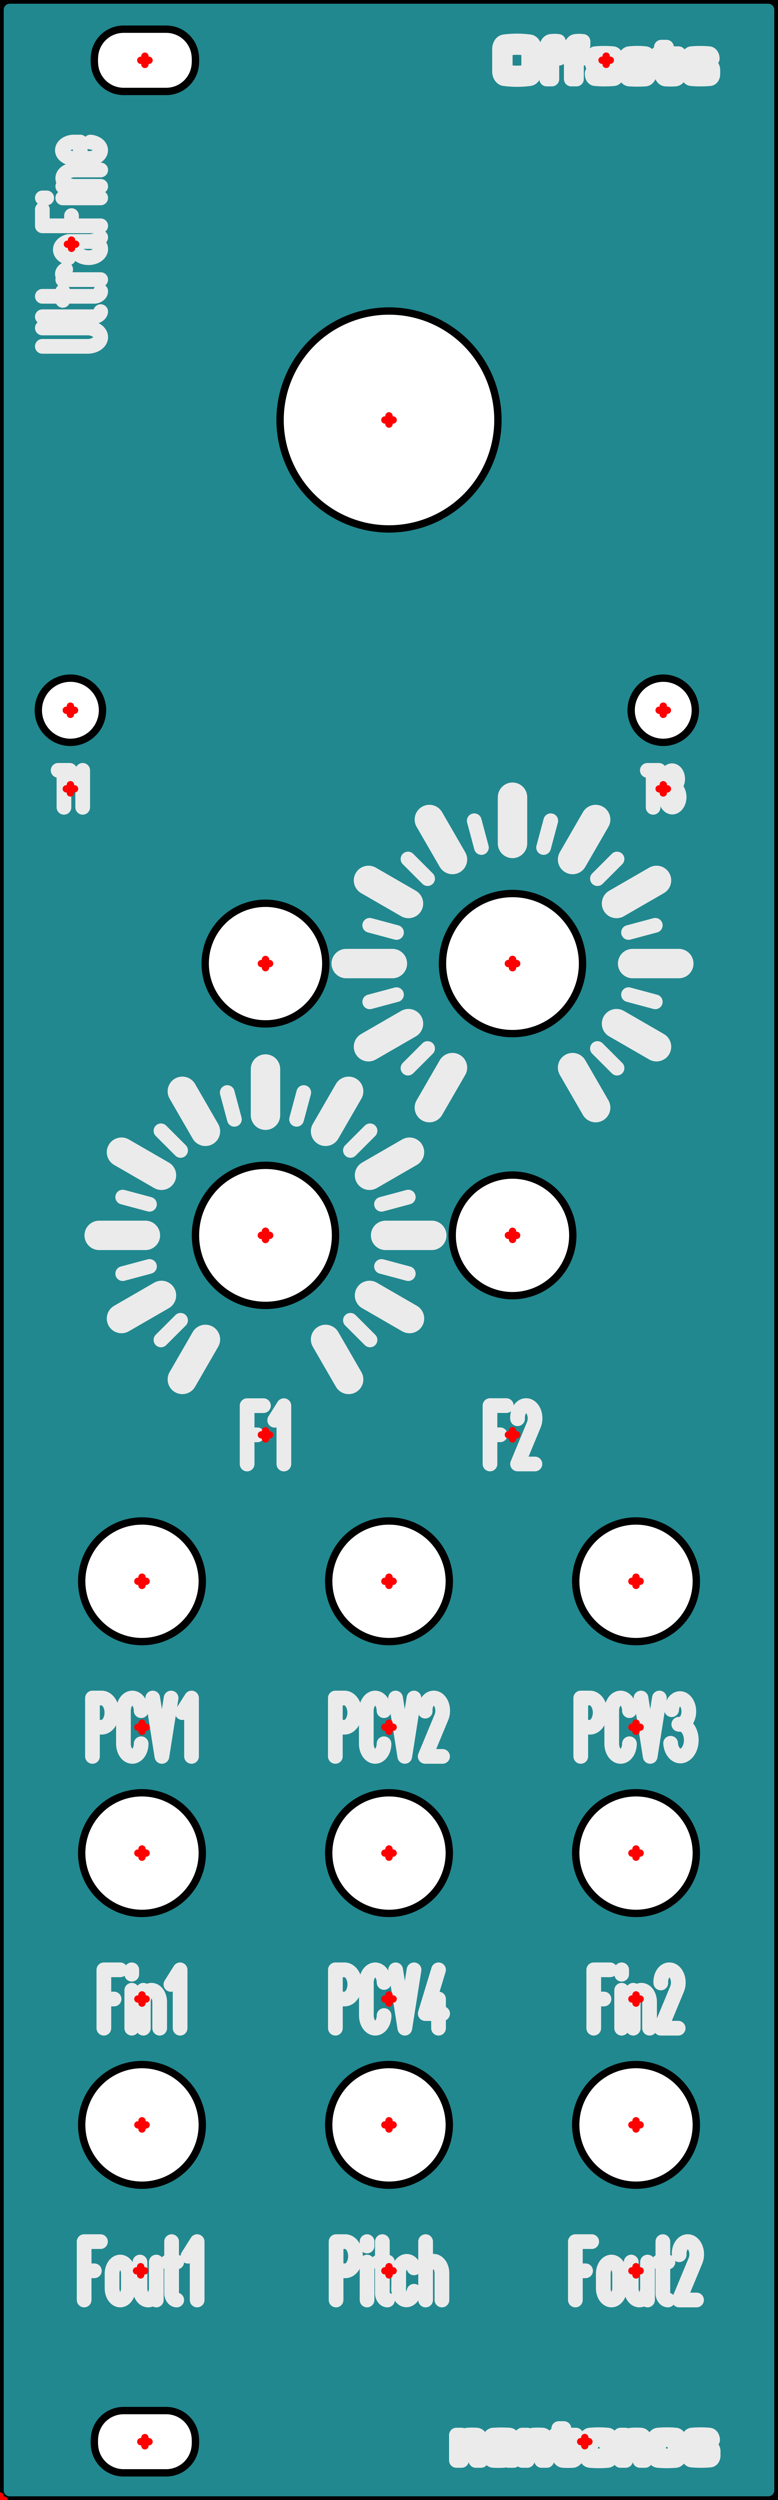 <?xml version="1.0" standalone="no"?>
<!DOCTYPE svg PUBLIC "-//W3C//DTD SVG 1.1//EN" 
  "http://www.w3.org/Graphics/SVG/1.1/DTD/svg11.dtd">
<svg width="40.000mm" height="128.500mm" version="1.1"
     viewBox="0 0 40.000 128.500"
     xmlns="http://www.w3.org/2000/svg"  xmlns:xlink="http://www.w3.org/1999/xlink" 
     xmlns:fpd="http://www.schaeffer-ag.de">
  <rect x="0" y="0" width="40.000" height="128.500" fill="#333333" stroke="none"/>
  <desc>Created with the Front Panel Designer by the export of the file 'offsets.fpd'.</desc>
  <defs>
    <pattern id="revside-fill" x="1" y="1" width="1.5" height="1.5" patternUnits="userSpaceOnUse">
      <line x1="0" y1="0" x2="1" y2="1" style="stroke-width:0.2; stroke:black; stroke-dasharray:none;" />
      <line x1="0" y1="1" x2="1" y2="0" style="stroke-width:0.2; stroke:black; stroke-dasharray:none;" />
    </pattern>
    <pattern id="revside-fill-silver" x="1" y="1" width="1.5" height="1.5" patternUnits="userSpaceOnUse">
      <line x1="0" y1="0" x2="1.5" y2="1.5" style="stroke-width:0.2; stroke:#e0e0e0; stroke-dasharray:none;" />
      <line x1="0" y1="1.5" x2="1.5" y2="0" style="stroke-width:0.2; stroke:#e0e0e0; stroke-dasharray:none;" />
    </pattern>
  </defs>
<g transform="scale(1,-1) translate( -0.000, -128.500)" 
   fill-rule="evenodd"
   style="stroke-linecap:round; stroke-linejoin:round; stroke-opacity:1.0; stroke-opacity:1.0;">
<path d="
M39.500 128.500
A0.500,0.500 0 0,0 40.000,128.000
L40.000 0.500
A0.500,0.500 0 0,0 39.500,0.000
L0.500 0.000
A0.500,0.500 0 0,0 0.000,0.500
L0.000 128.000
A0.500,0.500 0 0,0 0.500,128.500
L39.500 128.500
" 
fill="#21888f" vector-effect="non-scaling-stroke" stroke="#000000" stroke-width="0.100mm" />
<path d="
M5.166 13.284
L4.326 13.284
L4.326 10.284
L4.326 11.784
L4.851 11.784
" 
fill="none" vector-effect="non-scaling-stroke" stroke="#ebebeb" stroke-width="0.200mm" fpd:engraving="1" />
<path d="
M5.761 10.884
L5.761 11.634
A0.600,0.420 -90.000 0,0 6.601,11.634
L6.601 10.884
A0.600,0.420 -90.000 0,0 5.761,10.884
" 
fill="none" vector-effect="non-scaling-stroke" stroke="#ebebeb" stroke-width="0.200mm" fpd:engraving="1" />
<path d="
M7.196 12.234
L7.196 10.884
A0.600,0.420 -90.000 0,1 8.036,10.884
L8.036 10.284
L8.036 12.234
" 
fill="none" vector-effect="non-scaling-stroke" stroke="#ebebeb" stroke-width="0.200mm" fpd:engraving="1" />
<path d="
M8.614 12.234
L9.086 12.234
" 
fill="none" vector-effect="non-scaling-stroke" stroke="#ebebeb" stroke-width="0.200mm" fpd:engraving="1" />
<path d="
M8.823 13.284
L8.823 10.584
A0.381,0.267 -90.000 0,1 9.086,10.284
" 
fill="none" vector-effect="non-scaling-stroke" stroke="#ebebeb" stroke-width="0.200mm" fpd:engraving="1" />
<path d="
M9.663 12.534
L10.136 13.284
L10.136 10.284
" 
fill="none" vector-effect="non-scaling-stroke" stroke="#ebebeb" stroke-width="0.200mm" fpd:engraving="1" />
<path d="
M25.903 125.677
L25.903 125.110
A0.418,0.292 -90.000 0,1 26.197,124.690
A8.676,6.073 -90.000 0,1 26.962,124.690
A0.411,0.288 -90.000 0,1 27.241,125.047
L27.241 125.677
A0.439,0.307 -90.000 0,1 26.932,126.118
A10.896,7.627 -90.000 0,1 26.212,126.118
A0.439,0.307 -90.000 0,1 25.903,125.677
L25.977 125.698
L25.977 125.110
A0.343,0.240 -90.000 0,1 26.197,124.774
A5.791,4.054 -90.000 0,1 26.961,124.774
A0.343,0.240 -90.000 0,1 27.182,125.110
L27.182 125.698
A0.343,0.240 -90.000 0,1 26.961,126.034
A5.791,4.054 -90.000 0,1 26.197,126.034
A0.343,0.240 -90.000 0,1 25.977,125.698
L25.977 125.110
L25.859 124.942
A0.388,0.272 -90.000 0,1 26.050,124.627
A7.017,4.912 -90.000 0,1 26.976,124.627
A0.446,0.312 -90.000 0,1 27.300,124.963
L27.300 125.698
A0.501,0.351 -90.000 0,1 26.947,126.202
A6.411,4.488 -90.000 0,1 26.241,126.202
A0.535,0.375 -90.000 0,1 25.830,125.719
L25.830 124.858
A0.321,0.225 -90.000 0,1 26.035,124.543
A15.344,10.741 -90.000 0,1 27.050,124.543
A0.502,0.352 -90.000 0,1 27.373,124.942
L27.373 125.698
A0.604,0.423 -90.000 0,1 27.035,126.286
A13.789,9.652 -90.000 0,1 26.124,126.265
A0.534,0.374 -90.000 0,1 25.756,125.761
L25.756 124.837
A0.338,0.236 -90.000 0,1 25.977,124.501
A10.952,7.666 -90.000 0,1 27.182,124.501
A0.432,0.303 -90.000 0,1 27.417,124.879
L27.417 125.845
A0.488,0.342 -90.000 0,1 27.182,126.307
A8.026,5.618 -90.000 0,1 25.947,126.286
A0.381,0.266 -90.000 0,1 25.741,125.929
L25.683 125.971
L25.683 124.837
A0.376,0.264 -90.000 0,1 25.918,124.459
A10.024,7.017 -90.000 0,1 27.241,124.459
A0.376,0.264 -90.000 0,1 27.476,124.837
L27.476 125.971
A0.376,0.264 -90.000 0,1 27.241,126.349
A10.024,7.017 -90.000 0,1 25.918,126.349
A0.376,0.264 -90.000 0,1 25.683,125.971
" 
fill="none" vector-effect="non-scaling-stroke" stroke="#ebebeb" stroke-width="0.200mm" fpd:engraving="1" />
<path d="
M28.652 126.265
L28.431 126.265
A0.272,0.191 -90.000 0,1 28.255,125.971
L28.255 124.501
L28.182 124.501
L28.182 126.034
A0.294,0.206 -90.000 0,0 28.373,126.328
L28.681 126.328
L28.681 126.223
L28.520 126.223
A0.292,0.205 -90.000 0,1 28.314,125.929
L28.314 125.677
L27.961 125.677
L27.961 125.572
L28.696 125.572
L28.696 125.677
L28.314 125.677
L28.314 124.501
L28.373 124.438
L28.373 125.509
L28.740 125.509
L28.740 125.740
L28.373 125.740
L28.373 125.887
A0.303,0.212 -90.000 0,0 28.593,126.181
L28.711 126.181
L28.711 126.370
A3.007,2.105 -90.000 0,1 28.314,126.370
A0.332,0.233 -90.000 0,1 28.108,126.034
A9.335,6.535 -90.000 0,0 28.108,125.740
L27.917 125.740
L27.917 125.509
L28.108 125.509
L28.108 124.438
L28.373 124.438
" 
fill="none" vector-effect="non-scaling-stroke" stroke="#ebebeb" stroke-width="0.200mm" fpd:engraving="1" />
<path d="
M29.916 126.265
L29.696 126.265
A0.272,0.191 -90.000 0,1 29.519,125.971
L29.519 124.501
L29.446 124.501
L29.446 126.034
A0.294,0.206 -90.000 0,0 29.637,126.328
L29.946 126.328
L29.946 126.223
L29.784 126.223
A0.292,0.205 -90.000 0,1 29.578,125.929
L29.578 125.677
L29.225 125.677
L29.225 125.572
L29.960 125.572
L29.960 125.677
L29.578 125.677
L29.578 124.501
L29.637 124.438
L29.637 125.509
L30.004 125.509
L30.004 125.740
L29.637 125.740
L29.637 125.887
A0.303,0.212 -90.000 0,0 29.857,126.181
L29.975 126.181
L29.975 126.370
A3.007,2.105 -90.000 0,1 29.578,126.370
A0.332,0.233 -90.000 0,1 29.372,126.034
A9.335,6.535 -90.000 0,0 29.372,125.740
L29.181 125.740
L29.181 125.509
L29.372 125.509
L29.372 124.438
L29.637 124.438
" 
fill="none" vector-effect="non-scaling-stroke" stroke="#ebebeb" stroke-width="0.200mm" fpd:engraving="1" />
<path d="
M30.578 124.627
A0.120,0.084 -90.000 0,1 30.651,124.543
A9.178,6.425 -90.000 0,1 31.460,124.522
A0.231,0.162 -90.000 0,1 31.592,124.816
A0.222,0.155 -90.000 0,1 31.460,125.068
A16.676,11.673 -90.000 0,1 30.725,125.089
A0.305,0.213 -90.000 0,0 30.578,125.320
A0.434,0.304 -90.000 0,0 30.578,125.509
A0.214,0.149 -90.000 0,0 30.725,125.677
A5.681,3.977 -90.000 0,0 31.474,125.656
A0.178,0.125 -90.000 0,0 31.548,125.530
L31.621 125.530
A0.161,0.113 -90.000 0,1 31.518,125.698
A5.732,4.013 -90.000 0,1 30.637,125.698
A0.189,0.132 -90.000 0,1 30.519,125.530
A0.872,0.611 -90.000 0,1 30.519,125.257
A0.214,0.150 -90.000 0,1 30.666,125.068
L31.357 125.047
A0.242,0.169 -90.000 0,0 31.357,124.564
A14.676,10.273 -90.000 0,0 30.710,124.585
A0.088,0.062 -90.000 0,0 30.651,124.669
L30.489 124.669
A0.208,0.146 -90.000 0,1 30.622,124.501
A8.147,5.703 -90.000 0,1 31.519,124.501
A0.201,0.141 -90.000 0,1 31.651,124.711
A1.502,1.051 -90.000 0,1 31.651,124.900
A0.171,0.119 -90.000 0,1 31.548,125.089
A6.950,4.865 -90.000 0,1 30.784,125.131
A0.275,0.192 -90.000 0,0 30.754,125.656
A5.878,4.115 -90.000 0,0 31.401,125.635
A0.133,0.093 -90.000 0,0 31.474,125.509
L31.416 125.488
L31.680 125.488
A0.251,0.176 -90.000 0,1 31.519,125.740
A10.345,7.241 -90.000 0,1 30.607,125.740
A0.237,0.166 -90.000 0,1 30.460,125.488
L30.460 125.257
A0.217,0.152 -90.000 0,1 30.607,125.026
L31.298 125.026
A0.210,0.147 -90.000 0,0 31.298,124.606
L30.828 124.606
A0.176,0.123 -90.000 0,0 30.710,124.732
L30.445 124.732
L30.445 124.690
A0.229,0.160 -90.000 0,1 30.592,124.459
A11.012,7.709 -90.000 0,1 31.563,124.459
A0.229,0.160 -90.000 0,1 31.710,124.690
L31.710 124.900
A0.229,0.160 -90.000 0,1 31.563,125.131
L30.842 125.173
A0.221,0.155 -90.000 0,0 30.842,125.614
L31.298 125.614
A0.176,0.123 -90.000 0,0 31.416,125.488
" 
fill="none" vector-effect="non-scaling-stroke" stroke="#ebebeb" stroke-width="0.200mm" fpd:engraving="1" />
<path d="
M32.386 125.131
L33.180 125.131
L33.180 125.425
A0.282,0.197 -90.000 0,1 33.047,125.614
A2.904,2.033 -90.000 0,1 32.474,125.614
A0.231,0.162 -90.000 0,1 32.327,125.362
L32.327 125.131
L32.386 125.194
L33.121 125.194
L33.121 125.362
A0.190,0.133 -90.000 0,1 33.018,125.551
A1.735,1.215 -90.000 0,1 32.489,125.551
A0.208,0.145 -90.000 0,1 32.386,125.383
L32.386 125.194
L32.327 125.089
L32.327 124.774
A0.220,0.154 -90.000 0,1 32.489,124.564
A8.005,5.604 -90.000 0,1 33.018,124.564
A0.306,0.214 -90.000 0,1 33.180,124.711
L33.327 124.711
A0.311,0.218 -90.000 0,0 33.150,124.480
A6.678,4.674 -90.000 0,0 32.415,124.480
A0.303,0.212 -90.000 0,0 32.209,124.795
L32.209 125.404
A0.296,0.207 -90.000 0,0 32.415,125.698
A7.080,4.956 -90.000 0,0 33.194,125.677
A0.296,0.207 -90.000 0,0 33.327,125.404
L33.327 125.110
L33.253 125.110
L33.253 125.446
A0.249,0.174 -90.000 0,1 33.106,125.656
A4.490,3.143 -90.000 0,1 32.415,125.656
A0.282,0.197 -90.000 0,1 32.268,125.362
L32.268 124.774
A0.265,0.186 -90.000 0,1 32.445,124.522
A7.508,5.256 -90.000 0,1 33.106,124.522
A0.269,0.188 -90.000 0,1 33.253,124.711
L33.136 124.753
L33.385 124.753
L33.385 124.732
A0.310,0.217 -90.000 0,0 33.180,124.438
A12.453,8.717 -90.000 0,0 32.356,124.438
A0.310,0.217 -90.000 0,0 32.151,124.732
A7.561,5.293 -90.000 0,0 32.151,125.446
A0.310,0.217 -90.000 0,0 32.356,125.740
A7.479,5.235 -90.000 0,0 33.180,125.740
A0.310,0.217 -90.000 0,0 33.385,125.446
L33.385 125.068
L32.386 125.068
L32.386 124.837
A0.228,0.160 -90.000 0,1 32.533,124.627
A5.172,3.621 -90.000 0,1 32.988,124.627
A0.266,0.186 -90.000 0,1 33.135,124.753
" 
fill="none" vector-effect="non-scaling-stroke" stroke="#ebebeb" stroke-width="0.200mm" fpd:engraving="1" />
<path d="
M34.150 126.013
L34.150 124.858
A0.259,0.181 -90.000 0,1 34.267,124.585
A1.158,0.810 -90.000 0,1 34.694,124.585
A0.333,0.233 -90.000 0,1 34.826,124.879
L34.899 124.879
A0.371,0.260 -90.000 0,0 34.664,124.501
A3.118,2.183 -90.000 0,0 34.253,124.501
A0.302,0.212 -90.000 0,0 34.076,124.795
L34.076 126.013
L34.209 126.013
L34.209 125.593
L33.870 125.593
L33.870 125.677
L34.826 125.677
L34.826 125.593
L34.209 125.593
L34.209 124.879
A0.256,0.179 -90.000 0,1 34.356,124.627
A0.858,0.600 -90.000 0,1 34.635,124.648
A0.286,0.200 -90.000 0,1 34.753,124.879
L34.679 124.942
L34.944 124.942
L34.944 124.774
A0.338,0.236 -90.000 0,0 34.723,124.438
A7.561,5.293 -90.000 0,0 34.223,124.438
A0.333,0.233 -90.000 0,0 34.003,124.774
L34.003 125.530
L33.826 125.530
L33.826 125.740
L34.003 125.740
L34.003 126.076
L34.267 126.076
L34.267 125.740
L34.885 125.740
L34.885 125.530
L34.267 125.530
L34.267 124.942
A0.248,0.174 -90.000 0,1 34.414,124.690
A0.669,0.469 -90.000 0,1 34.532,124.690
A0.248,0.174 -90.000 0,1 34.679,124.942
" 
fill="none" vector-effect="non-scaling-stroke" stroke="#ebebeb" stroke-width="0.200mm" fpd:engraving="1" />
<path d="
M35.517 124.627
A0.120,0.084 -90.000 0,1 35.590,124.543
A9.178,6.425 -90.000 0,1 36.399,124.522
A0.231,0.162 -90.000 0,1 36.531,124.816
A0.222,0.155 -90.000 0,1 36.399,125.068
A16.676,11.673 -90.000 0,1 35.664,125.089
A0.305,0.213 -90.000 0,0 35.517,125.320
A0.434,0.304 -90.000 0,0 35.517,125.509
A0.214,0.149 -90.000 0,0 35.664,125.677
A5.681,3.977 -90.000 0,0 36.414,125.656
A0.178,0.125 -90.000 0,0 36.487,125.530
L36.561 125.530
A0.161,0.113 -90.000 0,1 36.458,125.698
A5.732,4.013 -90.000 0,1 35.576,125.698
A0.189,0.132 -90.000 0,1 35.458,125.530
A0.872,0.611 -90.000 0,1 35.458,125.257
A0.214,0.150 -90.000 0,1 35.605,125.068
L36.296 125.047
A0.242,0.169 -90.000 0,0 36.296,124.564
A14.676,10.273 -90.000 0,0 35.649,124.585
A0.088,0.062 -90.000 0,0 35.590,124.669
L35.429 124.669
A0.208,0.146 -90.000 0,1 35.561,124.501
A8.147,5.703 -90.000 0,1 36.458,124.501
A0.201,0.141 -90.000 0,1 36.590,124.711
A1.502,1.051 -90.000 0,1 36.590,124.900
A0.171,0.119 -90.000 0,1 36.487,125.089
A6.950,4.865 -90.000 0,1 35.723,125.131
A0.275,0.192 -90.000 0,0 35.693,125.656
A5.878,4.115 -90.000 0,0 36.340,125.635
A0.133,0.093 -90.000 0,0 36.414,125.509
L36.355 125.488
L36.619 125.488
A0.251,0.176 -90.000 0,1 36.458,125.740
A10.345,7.241 -90.000 0,1 35.546,125.740
A0.237,0.166 -90.000 0,1 35.399,125.488
L35.399 125.257
A0.217,0.152 -90.000 0,1 35.546,125.026
L36.237 125.026
A0.210,0.147 -90.000 0,0 36.237,124.606
L35.767 124.606
A0.176,0.123 -90.000 0,0 35.649,124.732
L35.385 124.732
L35.385 124.690
A0.229,0.160 -90.000 0,1 35.532,124.459
A11.012,7.709 -90.000 0,1 36.502,124.459
A0.229,0.160 -90.000 0,1 36.649,124.690
L36.649 124.900
A0.229,0.160 -90.000 0,1 36.502,125.131
L35.782 125.173
A0.221,0.155 -90.000 0,0 35.782,125.614
L36.237 125.614
A0.176,0.123 -90.000 0,0 36.355,125.488
" 
fill="none" vector-effect="non-scaling-stroke" stroke="#ebebeb" stroke-width="0.200mm" fpd:engraving="1" />
<path d="
M13.545 56.251
L12.705 56.251
L12.705 53.251
L12.705 54.751
L13.230 54.751
" 
fill="none" vector-effect="non-scaling-stroke" stroke="#ebebeb" stroke-width="0.200mm" fpd:engraving="1" />
<path d="
M14.123 55.501
L14.595 56.251
L14.595 53.251
" 
fill="none" vector-effect="non-scaling-stroke" stroke="#ebebeb" stroke-width="0.200mm" fpd:engraving="1" />
<path d="
M23.598 3.277
L23.598 2.080
L23.524 2.080
L23.524 3.277
L23.671 3.277
L23.671 2.080
L23.671 2.521
A2.005,1.403 -90.000 0,0 23.774,3.067
A0.530,0.371 -90.000 0,0 24.083,3.277
A4.672,3.270 -90.000 0,0 24.495,3.277
A0.331,0.232 -90.000 0,0 24.671,2.983
L24.671 2.101
L24.598 2.101
L24.598 2.983
A0.285,0.200 -90.000 0,1 24.436,3.214
A2.896,2.027 -90.000 0,1 24.054,3.214
A0.819,0.574 -90.000 0,1 23.833,3.109
A0.968,0.677 -90.000 0,0 24.083,3.172
A4.453,3.117 -90.000 0,0 24.377,3.151
A0.240,0.168 -90.000 0,0 24.524,2.920
L24.524 2.101
L24.465 2.038
L24.730 2.038
L24.730 3.004
A0.333,0.233 -90.000 0,1 24.509,3.340
A7.116,4.981 -90.000 0,1 24.039,3.340
A0.462,0.323 -90.000 0,1 23.730,2.878
L23.730 3.340
L23.466 3.340
L23.466 2.038
L23.730 2.038
L23.730 2.836
A0.281,0.197 -90.000 0,0 23.907,3.109
A2.484,1.739 -90.000 0,0 24.289,3.109
A0.281,0.197 -90.000 0,0 24.465,2.836
L24.465 2.038
" 
fill="none" vector-effect="non-scaling-stroke" stroke="#ebebeb" stroke-width="0.200mm" fpd:engraving="1" />
<path d="
M25.465 3.235
A0.289,0.202 -90.000 0,1 25.362,3.151
L25.244 3.151
A0.235,0.164 -90.000 0,0 25.362,3.277
A12.675,8.873 -90.000 0,0 26.200,3.277
A0.292,0.204 -90.000 0,0 26.332,2.962
L26.332 2.101
L26.259 2.101
L26.259 3.004
A0.209,0.146 -90.000 0,1 26.112,3.214
A0.191,0.134 -90.000 0,0 26.200,3.004
L26.200 2.101
L26.200 2.416
L26.141 2.416
A0.427,0.299 -90.000 0,0 26.097,2.269
A0.444,0.311 -90.000 0,0 25.994,2.143
L25.935 2.101
L25.862 2.059
L25.406 2.059
A0.325,0.227 -90.000 0,0 25.215,2.416
L25.215 2.521
A0.306,0.214 -90.000 0,0 25.377,2.794
L25.862 2.794
A0.462,0.324 -90.000 0,0 25.979,2.752
L25.906 2.752
L25.435 2.752
A0.321,0.225 -90.000 0,1 25.465,2.122
L25.862 2.122
A0.275,0.193 -90.000 0,1 25.965,2.164
L25.465 2.164
A0.293,0.205 -90.000 0,0 25.465,2.710
L26.053 2.710
L25.965 2.689
L25.582 2.689
A0.242,0.169 -90.000 0,1 25.582,2.206
L25.965 2.206
A0.241,0.169 -90.000 0,1 25.965,2.689
L25.877 2.836
A11.671,8.170 -90.000 0,1 25.362,2.836
A0.286,0.200 -90.000 0,1 25.171,2.542
L25.171 2.332
A0.286,0.200 -90.000 0,1 25.362,2.038
A11.671,8.170 -90.000 0,1 25.877,2.038
A0.392,0.274 -90.000 0,1 26.141,2.416
L26.141 2.038
L26.406 2.038
L26.406 3.004
A0.333,0.233 -90.000 0,1 26.185,3.340
A12.008,8.406 -90.000 0,1 25.391,3.340
A0.292,0.204 -90.000 0,1 25.171,3.088
L25.435 3.088
A0.239,0.167 -90.000 0,0 25.582,3.214
L25.994 3.214
A0.209,0.146 -90.000 0,0 26.141,3.004
L26.141 2.458
A0.392,0.274 -90.000 0,1 25.876,2.836
" 
fill="none" vector-effect="non-scaling-stroke" stroke="#ebebeb" stroke-width="0.200mm" fpd:engraving="1" />
<path d="
M26.979 3.277
L26.979 2.080
L26.905 2.080
L26.905 3.277
L27.052 3.277
L27.052 2.080
L27.052 2.521
A2.005,1.403 -90.000 0,0 27.155,3.067
A0.530,0.371 -90.000 0,0 27.464,3.277
A4.672,3.270 -90.000 0,0 27.876,3.277
A0.331,0.232 -90.000 0,0 28.052,2.983
L28.052 2.101
L27.979 2.101
L27.979 2.983
A0.285,0.200 -90.000 0,1 27.817,3.214
A2.896,2.027 -90.000 0,1 27.435,3.214
A0.819,0.574 -90.000 0,1 27.214,3.109
A0.968,0.677 -90.000 0,0 27.464,3.172
A4.453,3.117 -90.000 0,0 27.758,3.151
A0.240,0.168 -90.000 0,0 27.905,2.920
L27.905 2.101
L27.846 2.038
L28.111 2.038
L28.111 3.004
A0.333,0.233 -90.000 0,1 27.890,3.340
A7.116,4.981 -90.000 0,1 27.420,3.340
A0.462,0.323 -90.000 0,1 27.111,2.878
L27.111 3.340
L26.847 3.340
L26.847 2.038
L27.111 2.038
L27.111 2.836
A0.281,0.197 -90.000 0,0 27.288,3.109
A2.484,1.739 -90.000 0,0 27.670,3.109
A0.281,0.197 -90.000 0,0 27.846,2.836
L27.846 2.038
" 
fill="none" vector-effect="non-scaling-stroke" stroke="#ebebeb" stroke-width="0.200mm" fpd:engraving="1" />
<path d="
M28.875 3.613
L28.875 2.458
A0.259,0.181 -90.000 0,1 28.993,2.185
A1.158,0.810 -90.000 0,1 29.419,2.185
A0.333,0.233 -90.000 0,1 29.552,2.479
L29.625 2.479
A0.371,0.260 -90.000 0,0 29.390,2.101
A3.118,2.183 -90.000 0,0 28.978,2.101
A0.302,0.212 -90.000 0,0 28.802,2.395
L28.802 3.613
L28.934 3.613
L28.934 3.193
L28.596 3.193
L28.596 3.277
L29.551 3.277
L29.551 3.193
L28.934 3.193
L28.934 2.479
A0.256,0.179 -90.000 0,1 29.081,2.227
A0.858,0.600 -90.000 0,1 29.360,2.248
A0.286,0.200 -90.000 0,1 29.478,2.479
L29.404 2.542
L29.669 2.542
L29.669 2.374
A0.338,0.236 -90.000 0,0 29.449,2.038
A7.561,5.293 -90.000 0,0 28.949,2.038
A0.333,0.233 -90.000 0,0 28.728,2.374
L28.728 3.130
L28.552 3.130
L28.552 3.340
L28.728 3.340
L28.728 3.676
L28.993 3.676
L28.993 3.340
L29.610 3.340
L29.610 3.130
L28.993 3.130
L28.993 2.542
A0.248,0.174 -90.000 0,1 29.140,2.290
A0.669,0.469 -90.000 0,1 29.258,2.290
A0.248,0.174 -90.000 0,1 29.405,2.542
" 
fill="none" vector-effect="non-scaling-stroke" stroke="#ebebeb" stroke-width="0.200mm" fpd:engraving="1" />
<path d="
M30.301 2.836
A2.836,1.986 -90.000 0,1 30.301,2.479
A0.317,0.222 -90.000 0,1 30.536,2.227
A2.829,1.981 -90.000 0,1 31.095,2.227
A0.317,0.222 -90.000 0,1 31.271,2.563
A2.670,1.869 -90.000 0,1 31.271,2.899
A0.266,0.186 -90.000 0,1 31.139,3.130
A3.287,2.301 -90.000 0,1 30.419,3.130
A0.290,0.203 -90.000 0,1 30.301,2.836
L30.375 2.857
A1.529,1.070 -90.000 0,1 30.375,2.521
A0.264,0.185 -90.000 0,1 30.536,2.290
A3.248,2.274 -90.000 0,1 31.036,2.290
A0.264,0.185 -90.000 0,1 31.198,2.521
A1.529,1.070 -90.000 0,1 31.198,2.857
A0.264,0.185 -90.000 0,1 31.036,3.088
A3.248,2.274 -90.000 0,1 30.536,3.088
A0.264,0.185 -90.000 0,1 30.375,2.857
L30.242 2.878
A3.504,2.453 -90.000 0,1 30.242,2.437
A0.340,0.238 -90.000 0,1 30.492,2.164
A2.953,2.067 -90.000 0,1 31.139,2.185
A0.270,0.189 -90.000 0,1 31.330,2.416
A4.004,2.803 -90.000 0,1 31.330,2.920
A0.314,0.220 -90.000 0,1 31.095,3.214
A7.510,5.257 -90.000 0,1 30.433,3.193
A0.270,0.189 -90.000 0,1 30.242,2.878
L30.184 2.962
A4.505,3.154 -90.000 0,1 30.184,2.395
A0.338,0.236 -90.000 0,1 30.419,2.101
A4.687,3.281 -90.000 0,1 31.242,2.122
A0.248,0.174 -90.000 0,1 31.389,2.374
A5.339,3.738 -90.000 0,1 31.389,3.046
A0.324,0.227 -90.000 0,1 31.154,3.277
A8.676,6.073 -90.000 0,1 30.389,3.277
A0.292,0.204 -90.000 0,1 30.184,2.962
L30.125 3.046
A5.673,3.971 -90.000 0,1 30.125,2.332
A0.314,0.220 -90.000 0,1 30.331,2.038
A10.345,7.241 -90.000 0,1 31.242,2.038
A0.314,0.220 -90.000 0,1 31.448,2.332
A5.673,3.971 -90.000 0,1 31.448,3.046
A0.314,0.220 -90.000 0,1 31.242,3.340
A10.345,7.241 -90.000 0,1 30.331,3.340
A0.314,0.220 -90.000 0,1 30.125,3.046
" 
fill="none" vector-effect="non-scaling-stroke" stroke="#ebebeb" stroke-width="0.200mm" fpd:engraving="1" />
<path d="
M32.036 3.277
L32.036 2.080
L31.962 2.080
L31.962 3.277
L32.109 3.277
L32.109 2.080
L32.109 2.521
A2.005,1.403 -90.000 0,0 32.212,3.067
A0.530,0.371 -90.000 0,0 32.521,3.277
A4.672,3.270 -90.000 0,0 32.932,3.277
A0.331,0.232 -90.000 0,0 33.109,2.983
L33.109 2.101
L33.035 2.101
L33.035 2.983
A0.285,0.200 -90.000 0,1 32.874,3.214
A2.896,2.027 -90.000 0,1 32.492,3.214
A0.819,0.574 -90.000 0,1 32.271,3.109
A0.968,0.677 -90.000 0,0 32.521,3.172
A4.453,3.117 -90.000 0,0 32.815,3.151
A0.240,0.168 -90.000 0,0 32.962,2.920
L32.962 2.101
L32.903 2.038
L33.168 2.038
L33.168 3.004
A0.333,0.233 -90.000 0,1 32.947,3.340
A7.116,4.981 -90.000 0,1 32.477,3.340
A0.462,0.323 -90.000 0,1 32.168,2.878
L32.168 3.340
L31.903 3.340
L31.903 2.038
L32.168 2.038
L32.168 2.836
A0.281,0.197 -90.000 0,0 32.344,3.109
A2.484,1.739 -90.000 0,0 32.727,3.109
A0.281,0.197 -90.000 0,0 32.903,2.836
L32.903 2.038
" 
fill="none" vector-effect="non-scaling-stroke" stroke="#ebebeb" stroke-width="0.200mm" fpd:engraving="1" />
<path d="
M33.800 2.836
A2.836,1.986 -90.000 0,1 33.800,2.479
A0.317,0.222 -90.000 0,1 34.035,2.227
A2.829,1.981 -90.000 0,1 34.594,2.227
A0.317,0.222 -90.000 0,1 34.770,2.563
A2.670,1.869 -90.000 0,1 34.770,2.899
A0.266,0.186 -90.000 0,1 34.638,3.130
A3.287,2.301 -90.000 0,1 33.917,3.130
A0.290,0.203 -90.000 0,1 33.800,2.836
L33.873 2.857
A1.529,1.070 -90.000 0,1 33.873,2.521
A0.264,0.185 -90.000 0,1 34.035,2.290
A3.248,2.274 -90.000 0,1 34.535,2.290
A0.264,0.185 -90.000 0,1 34.696,2.521
A1.529,1.070 -90.000 0,1 34.696,2.857
A0.264,0.185 -90.000 0,1 34.535,3.088
A3.248,2.274 -90.000 0,1 34.035,3.088
A0.264,0.185 -90.000 0,1 33.873,2.857
L33.741 2.878
A3.504,2.453 -90.000 0,1 33.741,2.437
A0.340,0.238 -90.000 0,1 33.991,2.164
A2.953,2.067 -90.000 0,1 34.638,2.185
A0.270,0.189 -90.000 0,1 34.829,2.416
A4.004,2.803 -90.000 0,1 34.829,2.920
A0.314,0.220 -90.000 0,1 34.594,3.214
A7.510,5.257 -90.000 0,1 33.932,3.193
A0.270,0.189 -90.000 0,1 33.741,2.878
L33.682 2.962
A4.505,3.154 -90.000 0,1 33.682,2.395
A0.338,0.236 -90.000 0,1 33.917,2.101
A4.687,3.281 -90.000 0,1 34.741,2.122
A0.248,0.174 -90.000 0,1 34.888,2.374
A5.339,3.738 -90.000 0,1 34.888,3.046
A0.324,0.227 -90.000 0,1 34.652,3.277
A8.676,6.073 -90.000 0,1 33.888,3.277
A0.292,0.204 -90.000 0,1 33.682,2.962
L33.623 3.046
A5.673,3.971 -90.000 0,1 33.623,2.332
A0.314,0.220 -90.000 0,1 33.829,2.038
A10.345,7.241 -90.000 0,1 34.741,2.038
A0.314,0.220 -90.000 0,1 34.946,2.332
A5.673,3.971 -90.000 0,1 34.946,3.046
A0.314,0.220 -90.000 0,1 34.741,3.340
A10.345,7.241 -90.000 0,1 33.829,3.340
A0.314,0.220 -90.000 0,1 33.623,3.046
" 
fill="none" vector-effect="non-scaling-stroke" stroke="#ebebeb" stroke-width="0.200mm" fpd:engraving="1" />
<path d="
M35.534 2.227
A0.120,0.084 -90.000 0,1 35.608,2.143
A9.178,6.425 -90.000 0,1 36.416,2.122
A0.231,0.162 -90.000 0,1 36.549,2.416
A0.222,0.155 -90.000 0,1 36.416,2.668
A16.676,11.673 -90.000 0,1 35.681,2.689
A0.305,0.213 -90.000 0,0 35.534,2.920
A0.434,0.304 -90.000 0,0 35.534,3.109
A0.214,0.149 -90.000 0,0 35.681,3.277
A5.681,3.977 -90.000 0,0 36.431,3.256
A0.178,0.125 -90.000 0,0 36.505,3.130
L36.578 3.130
A0.161,0.113 -90.000 0,1 36.475,3.298
A5.732,4.013 -90.000 0,1 35.593,3.298
A0.189,0.132 -90.000 0,1 35.476,3.130
A0.872,0.611 -90.000 0,1 35.476,2.857
A0.214,0.150 -90.000 0,1 35.623,2.668
L36.313 2.647
A0.242,0.169 -90.000 0,0 36.313,2.164
A14.676,10.273 -90.000 0,0 35.667,2.185
A0.088,0.062 -90.000 0,0 35.608,2.269
L35.446 2.269
A0.208,0.146 -90.000 0,1 35.578,2.101
A8.147,5.703 -90.000 0,1 36.475,2.101
A0.201,0.141 -90.000 0,1 36.608,2.311
A1.502,1.051 -90.000 0,1 36.608,2.500
A0.171,0.119 -90.000 0,1 36.505,2.689
A6.950,4.865 -90.000 0,1 35.740,2.731
A0.275,0.192 -90.000 0,0 35.711,3.256
A5.878,4.115 -90.000 0,0 36.358,3.235
A0.133,0.093 -90.000 0,0 36.431,3.109
L36.372 3.088
L36.637 3.088
A0.251,0.176 -90.000 0,1 36.475,3.340
A10.345,7.241 -90.000 0,1 35.564,3.340
A0.237,0.166 -90.000 0,1 35.417,3.088
L35.417 2.857
A0.217,0.152 -90.000 0,1 35.564,2.626
L36.255 2.626
A0.210,0.147 -90.000 0,0 36.255,2.206
L35.784 2.206
A0.176,0.123 -90.000 0,0 35.667,2.332
L35.402 2.332
L35.402 2.290
A0.229,0.160 -90.000 0,1 35.549,2.059
A11.012,7.709 -90.000 0,1 36.519,2.059
A0.229,0.160 -90.000 0,1 36.666,2.290
L36.666 2.500
A0.229,0.160 -90.000 0,1 36.519,2.731
L35.799 2.773
A0.221,0.155 -90.000 0,0 35.799,3.214
L36.255 3.214
A0.176,0.123 -90.000 0,0 36.372,3.088
" 
fill="none" vector-effect="non-scaling-stroke" stroke="#ebebeb" stroke-width="0.200mm" fpd:engraving="1" />
<path d="
M2.177 110.698
L4.502 110.698
A0.675,0.472 0.000 0,1 4.502,111.643
L2.177 111.643
" 
fill="none" vector-effect="non-scaling-stroke" stroke="#ebebeb" stroke-width="0.200mm" fpd:engraving="1" />
<path d="
M2.177 112.220
L4.802 112.220
A0.421,0.295 0.000 0,1 5.177,112.483
" 
fill="none" vector-effect="non-scaling-stroke" stroke="#ebebeb" stroke-width="0.200mm" fpd:engraving="1" />
<path d="
M3.227 113.060
L3.227 113.533
" 
fill="none" vector-effect="non-scaling-stroke" stroke="#ebebeb" stroke-width="0.200mm" fpd:engraving="1" />
<path d="
M2.177 113.270
L4.877 113.270
A0.381,0.267 0.000 0,1 5.177,113.533
" 
fill="none" vector-effect="non-scaling-stroke" stroke="#ebebeb" stroke-width="0.200mm" fpd:engraving="1" />
<path d="
M5.177 114.128
L3.227 114.128
L3.527 114.128
A0.424,0.297 0.000 0,0 3.377,114.653
" 
fill="none" vector-effect="non-scaling-stroke" stroke="#ebebeb" stroke-width="0.200mm" fpd:engraving="1" />
<path d="
M3.527 115.248
A0.636,0.445 0.000 0,0 3.527,116.088
A0.204,0.143 0.000 0,0 3.752,115.983
L3.977 115.510
A0.630,0.441 0.000 0,1 5.177,115.720
A0.545,0.381 0.000 0,1 4.652,116.088
L3.527 116.088
L4.652 116.088
A0.798,0.558 0.000 0,1 5.177,116.298
" 
fill="none" vector-effect="non-scaling-stroke" stroke="#ebebeb" stroke-width="0.200mm" fpd:engraving="1" />
<path d="
M2.177 117.733
L2.177 116.893
L5.177 116.893
L3.677 116.893
L3.677 117.418
" 
fill="none" vector-effect="non-scaling-stroke" stroke="#ebebeb" stroke-width="0.200mm" fpd:engraving="1" />
<path d="
M2.177 118.328
L2.402 118.328
" 
fill="none" vector-effect="non-scaling-stroke" stroke="#ebebeb" stroke-width="0.200mm" fpd:engraving="1" />
<path d="
M3.227 118.328
L5.177 118.328
" 
fill="none" vector-effect="non-scaling-stroke" stroke="#ebebeb" stroke-width="0.200mm" fpd:engraving="1" />
<path d="
M5.177 118.923
L3.227 118.923
L3.827 118.923
A0.600,0.420 0.000 0,0 3.827,119.763
L5.177 119.763
" 
fill="none" vector-effect="non-scaling-stroke" stroke="#ebebeb" stroke-width="0.200mm" fpd:engraving="1" />
<path d="
M4.127 120.358
L4.127 121.198
L3.752 121.198
A0.603,0.422 0.000 0,1 3.752,120.358
L4.652 120.358
A0.605,0.424 0.000 0,1 4.652,121.198
" 
fill="none" vector-effect="non-scaling-stroke" stroke="#ebebeb" stroke-width="0.200mm" fpd:engraving="1" />
<path d="
M17.925 57.600
L16.738 59.656
" 
fill="none" vector-effect="non-scaling-stroke" stroke="#ebebeb" stroke-width="0.400mm" fpd:engraving="1" />
<path d="
M18.998 61.917
L21.054 60.729
" 
fill="none" vector-effect="non-scaling-stroke" stroke="#ebebeb" stroke-width="0.400mm" fpd:engraving="1" />
<path d="
M22.200 65.004
L19.825 65.004
" 
fill="none" vector-effect="non-scaling-stroke" stroke="#ebebeb" stroke-width="0.400mm" fpd:engraving="1" />
<path d="
M18.998 68.092
L21.054 69.279
" 
fill="none" vector-effect="non-scaling-stroke" stroke="#ebebeb" stroke-width="0.400mm" fpd:engraving="1" />
<path d="
M17.925 72.408
L16.738 70.352
" 
fill="none" vector-effect="non-scaling-stroke" stroke="#ebebeb" stroke-width="0.400mm" fpd:engraving="1" />
<path d="
M13.650 71.179
L13.650 73.554
" 
fill="none" vector-effect="non-scaling-stroke" stroke="#ebebeb" stroke-width="0.400mm" fpd:engraving="1" />
<path d="
M9.375 72.408
L10.562 70.352
" 
fill="none" vector-effect="non-scaling-stroke" stroke="#ebebeb" stroke-width="0.400mm" fpd:engraving="1" />
<path d="
M8.302 68.092
L6.246 69.279
" 
fill="none" vector-effect="non-scaling-stroke" stroke="#ebebeb" stroke-width="0.400mm" fpd:engraving="1" />
<path d="
M5.100 65.004
L7.475 65.004
" 
fill="none" vector-effect="non-scaling-stroke" stroke="#ebebeb" stroke-width="0.400mm" fpd:engraving="1" />
<path d="
M9.375 57.600
L10.562 59.656
" 
fill="none" vector-effect="non-scaling-stroke" stroke="#ebebeb" stroke-width="0.400mm" fpd:engraving="1" />
<path d="
M8.302 61.917
L6.246 60.729
" 
fill="none" vector-effect="non-scaling-stroke" stroke="#ebebeb" stroke-width="0.400mm" fpd:engraving="1" />
<path d="
M19.024 59.630
L18.016 60.638
" 
fill="none" vector-effect="non-scaling-stroke" stroke="#ebebeb" stroke-width="0.200mm" fpd:engraving="1" />
<path d="
M20.991 63.037
L19.615 63.406
" 
fill="none" vector-effect="non-scaling-stroke" stroke="#ebebeb" stroke-width="0.200mm" fpd:engraving="1" />
<path d="
M20.991 66.971
L19.615 66.602
" 
fill="none" vector-effect="non-scaling-stroke" stroke="#ebebeb" stroke-width="0.200mm" fpd:engraving="1" />
<path d="
M19.024 70.378
L18.016 69.370
" 
fill="none" vector-effect="non-scaling-stroke" stroke="#ebebeb" stroke-width="0.200mm" fpd:engraving="1" />
<path d="
M15.617 72.345
L15.248 70.969
" 
fill="none" vector-effect="non-scaling-stroke" stroke="#ebebeb" stroke-width="0.200mm" fpd:engraving="1" />
<path d="
M11.683 72.345
L12.052 70.969
" 
fill="none" vector-effect="non-scaling-stroke" stroke="#ebebeb" stroke-width="0.200mm" fpd:engraving="1" />
<path d="
M8.276 70.378
L9.284 69.370
" 
fill="none" vector-effect="non-scaling-stroke" stroke="#ebebeb" stroke-width="0.200mm" fpd:engraving="1" />
<path d="
M6.309 66.971
L7.685 66.602
" 
fill="none" vector-effect="non-scaling-stroke" stroke="#ebebeb" stroke-width="0.200mm" fpd:engraving="1" />
<path d="
M6.309 63.037
L7.685 63.406
" 
fill="none" vector-effect="non-scaling-stroke" stroke="#ebebeb" stroke-width="0.200mm" fpd:engraving="1" />
<path d="
M9.284 60.638
L8.276 59.630
" 
fill="none" vector-effect="non-scaling-stroke" stroke="#ebebeb" stroke-width="0.200mm" fpd:engraving="1" />
<path d="
M30.422 13.284
L29.582 13.284
L29.582 10.284
L29.582 11.784
L30.107 11.784
" 
fill="none" vector-effect="non-scaling-stroke" stroke="#ebebeb" stroke-width="0.200mm" fpd:engraving="1" />
<path d="
M31.017 10.884
L31.017 11.634
A0.600,0.420 -90.000 0,0 31.857,11.634
L31.857 10.884
A0.600,0.420 -90.000 0,0 31.017,10.884
" 
fill="none" vector-effect="non-scaling-stroke" stroke="#ebebeb" stroke-width="0.200mm" fpd:engraving="1" />
<path d="
M32.452 12.234
L32.452 10.884
A0.600,0.420 -90.000 0,1 33.292,10.884
L33.292 10.284
L33.292 12.234
" 
fill="none" vector-effect="non-scaling-stroke" stroke="#ebebeb" stroke-width="0.200mm" fpd:engraving="1" />
<path d="
M33.870 12.234
L34.342 12.234
" 
fill="none" vector-effect="non-scaling-stroke" stroke="#ebebeb" stroke-width="0.200mm" fpd:engraving="1" />
<path d="
M34.080 13.284
L34.080 10.584
A0.381,0.267 -90.000 0,1 34.342,10.284
" 
fill="none" vector-effect="non-scaling-stroke" stroke="#ebebeb" stroke-width="0.200mm" fpd:engraving="1" />
<path d="
M34.920 12.609
A0.619,0.433 -90.000 0,0 35.340,13.284
A0.654,0.458 -90.000 0,0 35.760,12.309
L34.920 10.284
L35.812 10.284
" 
fill="none" vector-effect="non-scaling-stroke" stroke="#ebebeb" stroke-width="0.200mm" fpd:engraving="1" />
<path d="
M17.279 11.784
L17.752 11.784
A0.750,0.525 -90.000 0,1 17.752,13.284
L17.279 13.284
L17.279 10.284
" 
fill="none" vector-effect="non-scaling-stroke" stroke="#ebebeb" stroke-width="0.200mm" fpd:engraving="1" />
<path d="
M18.872 13.284
L18.872 13.059
" 
fill="none" vector-effect="non-scaling-stroke" stroke="#ebebeb" stroke-width="0.200mm" fpd:engraving="1" />
<path d="
M18.872 12.234
L18.872 10.284
" 
fill="none" vector-effect="non-scaling-stroke" stroke="#ebebeb" stroke-width="0.200mm" fpd:engraving="1" />
<path d="
M19.449 12.234
L19.922 12.234
" 
fill="none" vector-effect="non-scaling-stroke" stroke="#ebebeb" stroke-width="0.200mm" fpd:engraving="1" />
<path d="
M19.659 13.284
L19.659 10.584
A0.381,0.267 -90.000 0,1 19.922,10.284
" 
fill="none" vector-effect="non-scaling-stroke" stroke="#ebebeb" stroke-width="0.200mm" fpd:engraving="1" />
<path d="
M21.287 11.934
A0.593,0.415 -90.000 0,1 20.499,11.634
L20.499 10.959
A0.574,0.402 -90.000 0,1 21.287,10.734
" 
fill="none" vector-effect="non-scaling-stroke" stroke="#ebebeb" stroke-width="0.200mm" fpd:engraving="1" />
<path d="
M21.882 10.284
L21.882 13.284
L21.882 11.859
A0.617,0.432 -90.000 0,0 22.722,11.634
L22.722 10.284
" 
fill="none" vector-effect="non-scaling-stroke" stroke="#ebebeb" stroke-width="0.200mm" fpd:engraving="1" />
<path d="
M6.180 27.254
L5.340 27.254
L5.340 24.254
L5.340 25.754
L5.865 25.754
" 
fill="none" vector-effect="non-scaling-stroke" stroke="#ebebeb" stroke-width="0.200mm" fpd:engraving="1" />
<path d="
M6.775 27.254
L6.775 27.029
" 
fill="none" vector-effect="non-scaling-stroke" stroke="#ebebeb" stroke-width="0.200mm" fpd:engraving="1" />
<path d="
M6.775 26.204
L6.775 24.254
" 
fill="none" vector-effect="non-scaling-stroke" stroke="#ebebeb" stroke-width="0.200mm" fpd:engraving="1" />
<path d="
M7.370 24.254
L7.370 26.204
L7.370 25.604
A0.600,0.420 -90.000 0,0 8.210,25.604
L8.210 24.254
" 
fill="none" vector-effect="non-scaling-stroke" stroke="#ebebeb" stroke-width="0.200mm" fpd:engraving="1" />
<path d="
M8.787 26.504
L9.260 27.254
L9.260 24.254
" 
fill="none" vector-effect="non-scaling-stroke" stroke="#ebebeb" stroke-width="0.200mm" fpd:engraving="1" />
<path d="
M17.244 25.754
L17.717 25.754
A0.750,0.525 -90.000 0,1 17.717,27.254
L17.244 27.254
L17.244 24.254
" 
fill="none" vector-effect="non-scaling-stroke" stroke="#ebebeb" stroke-width="0.200mm" fpd:engraving="1" />
<path d="
M19.747 26.604
A0.650,0.455 -90.000 0,1 18.837,26.604
L18.837 24.904
A0.650,0.455 -90.000 0,1 19.747,24.904
" 
fill="none" vector-effect="non-scaling-stroke" stroke="#ebebeb" stroke-width="0.200mm" fpd:engraving="1" />
<path d="
M20.342 27.254
L20.814 24.254
L21.287 27.254
" 
fill="none" vector-effect="non-scaling-stroke" stroke="#ebebeb" stroke-width="0.200mm" fpd:engraving="1" />
<path d="
M22.547 27.254
L21.864 25.004
L22.757 25.004
" 
fill="none" vector-effect="non-scaling-stroke" stroke="#ebebeb" stroke-width="0.200mm" fpd:engraving="1" />
<path d="
M22.547 25.754
L22.547 24.254
" 
fill="none" vector-effect="non-scaling-stroke" stroke="#ebebeb" stroke-width="0.200mm" fpd:engraving="1" />
<path d="
M31.367 27.254
L30.527 27.254
L30.527 24.254
L30.527 25.754
L31.052 25.754
" 
fill="none" vector-effect="non-scaling-stroke" stroke="#ebebeb" stroke-width="0.200mm" fpd:engraving="1" />
<path d="
M31.962 27.254
L31.962 27.029
" 
fill="none" vector-effect="non-scaling-stroke" stroke="#ebebeb" stroke-width="0.200mm" fpd:engraving="1" />
<path d="
M31.962 26.204
L31.962 24.254
" 
fill="none" vector-effect="non-scaling-stroke" stroke="#ebebeb" stroke-width="0.200mm" fpd:engraving="1" />
<path d="
M32.557 24.254
L32.557 26.204
L32.557 25.604
A0.600,0.420 -90.000 0,0 33.397,25.604
L33.397 24.254
" 
fill="none" vector-effect="non-scaling-stroke" stroke="#ebebeb" stroke-width="0.200mm" fpd:engraving="1" />
<path d="
M33.975 26.579
A0.619,0.433 -90.000 0,0 34.395,27.254
A0.654,0.458 -90.000 0,0 34.815,26.279
L33.975 24.254
L34.867 24.254
" 
fill="none" vector-effect="non-scaling-stroke" stroke="#ebebeb" stroke-width="0.200mm" fpd:engraving="1" />
<path d="
M4.754 39.724
L5.227 39.724
A0.750,0.525 -90.000 0,1 5.227,41.224
L4.754 41.224
L4.754 38.224
" 
fill="none" vector-effect="non-scaling-stroke" stroke="#ebebeb" stroke-width="0.200mm" fpd:engraving="1" />
<path d="
M7.257 40.574
A0.650,0.455 -90.000 0,1 6.347,40.574
L6.347 38.874
A0.650,0.455 -90.000 0,1 7.257,38.874
" 
fill="none" vector-effect="non-scaling-stroke" stroke="#ebebeb" stroke-width="0.200mm" fpd:engraving="1" />
<path d="
M7.852 41.224
L8.324 38.224
L8.797 41.224
" 
fill="none" vector-effect="non-scaling-stroke" stroke="#ebebeb" stroke-width="0.200mm" fpd:engraving="1" />
<path d="
M9.374 40.474
L9.847 41.224
L9.847 38.224
" 
fill="none" vector-effect="non-scaling-stroke" stroke="#ebebeb" stroke-width="0.200mm" fpd:engraving="1" />
<path d="
M17.241 39.724
L17.713 39.724
A0.750,0.525 -90.000 0,1 17.713,41.224
L17.241 41.224
L17.241 38.224
" 
fill="none" vector-effect="non-scaling-stroke" stroke="#ebebeb" stroke-width="0.200mm" fpd:engraving="1" />
<path d="
M19.743 40.574
A0.650,0.455 -90.000 0,1 18.833,40.574
L18.833 38.874
A0.650,0.455 -90.000 0,1 19.743,38.874
" 
fill="none" vector-effect="non-scaling-stroke" stroke="#ebebeb" stroke-width="0.200mm" fpd:engraving="1" />
<path d="
M20.338 41.224
L20.811 38.224
L21.283 41.224
" 
fill="none" vector-effect="non-scaling-stroke" stroke="#ebebeb" stroke-width="0.200mm" fpd:engraving="1" />
<path d="
M21.861 40.549
A0.619,0.433 -90.000 0,0 22.281,41.224
A0.654,0.458 -90.000 0,0 22.701,40.249
L21.861 38.224
L22.753 38.224
" 
fill="none" vector-effect="non-scaling-stroke" stroke="#ebebeb" stroke-width="0.200mm" fpd:engraving="1" />
<path d="
M29.859 39.724
L30.332 39.724
A0.750,0.525 -90.000 0,1 30.332,41.224
L29.859 41.224
L29.859 38.224
" 
fill="none" vector-effect="non-scaling-stroke" stroke="#ebebeb" stroke-width="0.200mm" fpd:engraving="1" />
<path d="
M32.362 40.574
A0.650,0.455 -90.000 0,1 31.452,40.574
L31.452 38.874
A0.650,0.455 -90.000 0,1 32.362,38.874
" 
fill="none" vector-effect="non-scaling-stroke" stroke="#ebebeb" stroke-width="0.200mm" fpd:engraving="1" />
<path d="
M32.957 41.224
L33.429 38.224
L33.902 41.224
" 
fill="none" vector-effect="non-scaling-stroke" stroke="#ebebeb" stroke-width="0.200mm" fpd:engraving="1" />
<path d="
M34.532 40.624
A0.615,0.431 -90.000 0,0 35.074,41.174
A0.664,0.465 -90.000 0,0 34.899,39.874
A0.819,0.573 -90.000 0,0 35.127,38.274
A0.723,0.506 -90.000 0,0 34.479,38.899
" 
fill="none" vector-effect="non-scaling-stroke" stroke="#ebebeb" stroke-width="0.200mm" fpd:engraving="1" />
<path d="
M30.625 71.570
L29.438 73.626
" 
fill="none" vector-effect="non-scaling-stroke" stroke="#ebebeb" stroke-width="0.400mm" fpd:engraving="1" />
<path d="
M31.698 75.886
L33.754 74.699
" 
fill="none" vector-effect="non-scaling-stroke" stroke="#ebebeb" stroke-width="0.400mm" fpd:engraving="1" />
<path d="
M34.900 78.974
L32.525 78.974
" 
fill="none" vector-effect="non-scaling-stroke" stroke="#ebebeb" stroke-width="0.400mm" fpd:engraving="1" />
<path d="
M31.698 82.062
L33.754 83.249
" 
fill="none" vector-effect="non-scaling-stroke" stroke="#ebebeb" stroke-width="0.400mm" fpd:engraving="1" />
<path d="
M30.625 86.378
L29.438 84.322
" 
fill="none" vector-effect="non-scaling-stroke" stroke="#ebebeb" stroke-width="0.400mm" fpd:engraving="1" />
<path d="
M26.350 85.149
L26.350 87.524
" 
fill="none" vector-effect="non-scaling-stroke" stroke="#ebebeb" stroke-width="0.400mm" fpd:engraving="1" />
<path d="
M22.075 86.378
L23.263 84.322
" 
fill="none" vector-effect="non-scaling-stroke" stroke="#ebebeb" stroke-width="0.400mm" fpd:engraving="1" />
<path d="
M21.002 82.062
L18.946 83.249
" 
fill="none" vector-effect="non-scaling-stroke" stroke="#ebebeb" stroke-width="0.400mm" fpd:engraving="1" />
<path d="
M17.800 78.974
L20.175 78.974
" 
fill="none" vector-effect="non-scaling-stroke" stroke="#ebebeb" stroke-width="0.400mm" fpd:engraving="1" />
<path d="
M22.075 71.570
L23.263 73.626
" 
fill="none" vector-effect="non-scaling-stroke" stroke="#ebebeb" stroke-width="0.400mm" fpd:engraving="1" />
<path d="
M21.002 75.886
L18.946 74.699
" 
fill="none" vector-effect="non-scaling-stroke" stroke="#ebebeb" stroke-width="0.400mm" fpd:engraving="1" />
<path d="
M31.724 73.600
L30.716 74.608
" 
fill="none" vector-effect="non-scaling-stroke" stroke="#ebebeb" stroke-width="0.200mm" fpd:engraving="1" />
<path d="
M33.691 77.007
L32.315 77.376
" 
fill="none" vector-effect="non-scaling-stroke" stroke="#ebebeb" stroke-width="0.200mm" fpd:engraving="1" />
<path d="
M33.691 80.941
L32.315 80.572
" 
fill="none" vector-effect="non-scaling-stroke" stroke="#ebebeb" stroke-width="0.200mm" fpd:engraving="1" />
<path d="
M31.724 84.348
L30.716 83.340
" 
fill="none" vector-effect="non-scaling-stroke" stroke="#ebebeb" stroke-width="0.200mm" fpd:engraving="1" />
<path d="
M28.317 86.315
L27.948 84.939
" 
fill="none" vector-effect="non-scaling-stroke" stroke="#ebebeb" stroke-width="0.200mm" fpd:engraving="1" />
<path d="
M24.383 86.315
L24.752 84.939
" 
fill="none" vector-effect="non-scaling-stroke" stroke="#ebebeb" stroke-width="0.200mm" fpd:engraving="1" />
<path d="
M20.976 84.348
L21.984 83.340
" 
fill="none" vector-effect="non-scaling-stroke" stroke="#ebebeb" stroke-width="0.200mm" fpd:engraving="1" />
<path d="
M19.009 80.941
L20.385 80.572
" 
fill="none" vector-effect="non-scaling-stroke" stroke="#ebebeb" stroke-width="0.200mm" fpd:engraving="1" />
<path d="
M19.009 77.007
L20.385 77.376
" 
fill="none" vector-effect="non-scaling-stroke" stroke="#ebebeb" stroke-width="0.200mm" fpd:engraving="1" />
<path d="
M21.984 74.608
L20.976 73.600
" 
fill="none" vector-effect="non-scaling-stroke" stroke="#ebebeb" stroke-width="0.200mm" fpd:engraving="1" />
<path d="
M26.032 56.254
L25.192 56.254
L25.192 53.254
L25.192 54.754
L25.717 54.754
" 
fill="none" vector-effect="non-scaling-stroke" stroke="#ebebeb" stroke-width="0.200mm" fpd:engraving="1" />
<path d="
M26.610 55.579
A0.619,0.433 -90.000 0,0 27.030,56.254
A0.654,0.458 -90.000 0,0 27.450,55.279
L26.610 53.254
L27.502 53.254
" 
fill="none" vector-effect="non-scaling-stroke" stroke="#ebebeb" stroke-width="0.200mm" fpd:engraving="1" />
<path d="
M2.989 88.905
L3.587 88.905
L3.288 88.905
L3.288 87.005
" 
fill="none" vector-effect="non-scaling-stroke" stroke="#ebebeb" stroke-width="0.200mm" fpd:engraving="1" />
<path d="
M3.953 88.430
L4.252 88.905
L4.252 87.005
" 
fill="none" vector-effect="non-scaling-stroke" stroke="#ebebeb" stroke-width="0.200mm" fpd:engraving="1" />
<path d="
M33.282 88.904
L33.880 88.904
L33.581 88.904
L33.581 87.004
" 
fill="none" vector-effect="non-scaling-stroke" stroke="#ebebeb" stroke-width="0.200mm" fpd:engraving="1" />
<path d="
M34.280 88.524
A0.390,0.273 -90.000 0,0 34.623,88.872
A0.420,0.294 -90.000 0,0 34.513,88.049
A0.519,0.363 -90.000 0,0 34.657,87.036
A0.458,0.320 -90.000 0,0 34.247,87.431
" 
fill="none" vector-effect="non-scaling-stroke" stroke="#ebebeb" stroke-width="0.200mm" fpd:engraving="1" />
<path d="
M4.861 125.636
A2.600,2.600 0 0,1 4.861,125.164
A1.500,1.500 0 0,1 6.355,123.800
L8.545 123.800
A1.500,1.500 0 0,1 10.039,125.164
A2.600,2.600 0 0,1 10.039,125.636
A1.500,1.500 0 0,1 8.545,127.000
L6.355 127.000
A1.500,1.500 0 0,1 4.861,125.636
" 
fill="#ffffff" vector-effect="non-scaling-stroke" stroke="#000000" stroke-width="0.100mm" />
<path d="
M4.861 3.236
A2.600,2.600 0 0,1 4.861,2.764
A1.500,1.500 0 0,1 6.355,1.400
L8.545 1.400
A1.500,1.500 0 0,1 10.039,2.764
A2.600,2.600 0 0,1 10.039,3.236
A1.500,1.500 0 0,1 8.545,4.600
L6.355 4.600
A1.500,1.500 0 0,1 4.861,3.236
" 
fill="#ffffff" vector-effect="non-scaling-stroke" stroke="#000000" stroke-width="0.100mm" />
<path d="
M23.250 65.004
A3.100,3.100 0 1,0 29.450,65.004
A3.100,3.100 0 1,0 23.250,65.004
" 
fill="#ffffff" vector-effect="non-scaling-stroke" stroke="#000000" stroke-width="0.100mm" />
<path d="
M10.050 65.004
A3.600,3.600 0 1,0 17.250,65.004
A3.600,3.600 0 1,0 10.050,65.004
" 
fill="#ffffff" vector-effect="non-scaling-stroke" stroke="#000000" stroke-width="0.100mm" />
<path d="
M16.900 19.284
A3.100,3.100 0 1,0 23.100,19.284
A3.100,3.100 0 1,0 16.900,19.284
" 
fill="#ffffff" vector-effect="non-scaling-stroke" stroke="#000000" stroke-width="0.100mm" />
<path d="
M4.200 19.284
A3.100,3.100 0 1,0 10.400,19.284
A3.100,3.100 0 1,0 4.200,19.284
" 
fill="#ffffff" vector-effect="non-scaling-stroke" stroke="#000000" stroke-width="0.100mm" />
<path d="
M29.600 19.284
A3.100,3.100 0 1,0 35.800,19.284
A3.100,3.100 0 1,0 29.600,19.284
" 
fill="#ffffff" vector-effect="non-scaling-stroke" stroke="#000000" stroke-width="0.100mm" />
<path d="
M16.900 33.254
A3.100,3.100 0 1,0 23.100,33.254
A3.100,3.100 0 1,0 16.900,33.254
" 
fill="#ffffff" vector-effect="non-scaling-stroke" stroke="#000000" stroke-width="0.100mm" />
<path d="
M4.200 33.254
A3.100,3.100 0 1,0 10.400,33.254
A3.100,3.100 0 1,0 4.200,33.254
" 
fill="#ffffff" vector-effect="non-scaling-stroke" stroke="#000000" stroke-width="0.100mm" />
<path d="
M29.600 33.254
A3.100,3.100 0 1,0 35.800,33.254
A3.100,3.100 0 1,0 29.600,33.254
" 
fill="#ffffff" vector-effect="non-scaling-stroke" stroke="#000000" stroke-width="0.100mm" />
<path d="
M16.900 47.224
A3.100,3.100 0 1,0 23.100,47.224
A3.100,3.100 0 1,0 16.900,47.224
" 
fill="#ffffff" vector-effect="non-scaling-stroke" stroke="#000000" stroke-width="0.100mm" />
<path d="
M4.200 47.224
A3.100,3.100 0 1,0 10.400,47.224
A3.100,3.100 0 1,0 4.200,47.224
" 
fill="#ffffff" vector-effect="non-scaling-stroke" stroke="#000000" stroke-width="0.100mm" />
<path d="
M29.600 47.224
A3.100,3.100 0 1,0 35.800,47.224
A3.100,3.100 0 1,0 29.600,47.224
" 
fill="#ffffff" vector-effect="non-scaling-stroke" stroke="#000000" stroke-width="0.100mm" />
<path d="
M22.750 78.974
A3.600,3.600 0 1,0 29.950,78.974
A3.600,3.600 0 1,0 22.750,78.974
" 
fill="#ffffff" vector-effect="non-scaling-stroke" stroke="#000000" stroke-width="0.100mm" />
<path d="
M10.550 78.974
A3.100,3.100 0 1,0 16.750,78.974
A3.100,3.100 0 1,0 10.550,78.974
" 
fill="#ffffff" vector-effect="non-scaling-stroke" stroke="#000000" stroke-width="0.100mm" />
<path d="
M14.400 106.914
A5.600,5.600 0 1,0 25.600,106.914
A5.600,5.600 0 1,0 14.400,106.914
" 
fill="#ffffff" vector-effect="non-scaling-stroke" stroke="#000000" stroke-width="0.100mm" />
<path d="
M1.970 91.994
A1.650,1.650 0 1,0 5.270,91.994
A1.650,1.650 0 1,0 1.970,91.994
" 
fill="#ffffff" vector-effect="non-scaling-stroke" stroke="#000000" stroke-width="0.100mm" />
<path d="
M32.450 91.994
A1.650,1.650 0 1,0 35.750,91.994
A1.650,1.650 0 1,0 32.450,91.994
" 
fill="#ffffff" vector-effect="non-scaling-stroke" stroke="#000000" stroke-width="0.100mm" />
<path d="
M39.500 128.500
A0.500,0.500 0 0,0 40.000,128.000
L40.000 0.500
A0.500,0.500 0 0,0 39.500,0.000
L0.500 0.000
A0.500,0.500 0 0,0 0.000,0.500
L0.000 128.000
A0.500,0.500 0 0,0 0.500,128.500
L39.500 128.500
" 
fill="none" vector-effect="non-scaling-stroke" stroke="#000000" stroke-width="0.100mm" />
<path d="
M-0.211 0.000
L0.211 0.000
M0.000 -0.211
L0.000 0.211
" 
fill="none" vector-effect="non-scaling-stroke" stroke="#ff0000" stroke-width="0.100mm" />
<path d="
M7.239 125.400
L7.661 125.400
M7.450 125.189
L7.450 125.611
" 
fill="none" vector-effect="non-scaling-stroke" stroke="#ff0000" stroke-width="0.100mm" />
<path d="
M7.239 3.000
L7.661 3.000
M7.450 2.789
L7.450 3.211
" 
fill="none" vector-effect="non-scaling-stroke" stroke="#ff0000" stroke-width="0.100mm" />
<path d="
M26.139 65.004
L26.561 65.004
M26.350 64.793
L26.350 65.215
" 
fill="none" vector-effect="non-scaling-stroke" stroke="#ff0000" stroke-width="0.100mm" />
<path d="
M7.020 11.784
L7.442 11.784
M7.231 11.573
L7.231 11.995
" 
fill="none" vector-effect="non-scaling-stroke" stroke="#ff0000" stroke-width="0.100mm" />
<path d="
M30.954 125.404
L31.376 125.404
M31.165 125.193
L31.165 125.615
" 
fill="none" vector-effect="non-scaling-stroke" stroke="#ff0000" stroke-width="0.100mm" />
<path d="
M13.439 54.751
L13.861 54.751
M13.650 54.540
L13.650 54.962
" 
fill="none" vector-effect="non-scaling-stroke" stroke="#ff0000" stroke-width="0.100mm" />
<path d="
M29.855 3.004
L30.277 3.004
M30.066 2.793
L30.066 3.215
" 
fill="none" vector-effect="non-scaling-stroke" stroke="#ff0000" stroke-width="0.100mm" />
<path d="
M3.466 115.948
L3.888 115.948
M3.677 115.737
L3.677 116.159
" 
fill="none" vector-effect="non-scaling-stroke" stroke="#ff0000" stroke-width="0.100mm" />
<path d="
M13.439 65.004
L13.861 65.004
M13.650 64.793
L13.650 65.215
" 
fill="none" vector-effect="non-scaling-stroke" stroke="#ff0000" stroke-width="0.100mm" />
<path d="
M13.439 65.004
L13.861 65.004
M13.650 64.793
L13.650 65.215
" 
fill="none" vector-effect="non-scaling-stroke" stroke="#ff0000" stroke-width="0.100mm" />
<path d="
M32.489 11.784
L32.911 11.784
M32.700 11.573
L32.700 11.995
" 
fill="none" vector-effect="non-scaling-stroke" stroke="#ff0000" stroke-width="0.100mm" />
<path d="
M19.789 11.784
L20.211 11.784
M20.000 11.573
L20.000 11.995
" 
fill="none" vector-effect="non-scaling-stroke" stroke="#ff0000" stroke-width="0.100mm" />
<path d="
M19.789 19.284
L20.211 19.284
M20.000 19.073
L20.000 19.495
" 
fill="none" vector-effect="non-scaling-stroke" stroke="#ff0000" stroke-width="0.100mm" />
<path d="
M7.089 19.284
L7.511 19.284
M7.300 19.073
L7.300 19.495
" 
fill="none" vector-effect="non-scaling-stroke" stroke="#ff0000" stroke-width="0.100mm" />
<path d="
M32.489 19.284
L32.911 19.284
M32.700 19.073
L32.700 19.495
" 
fill="none" vector-effect="non-scaling-stroke" stroke="#ff0000" stroke-width="0.100mm" />
<path d="
M7.089 25.754
L7.511 25.754
M7.300 25.543
L7.300 25.965
" 
fill="none" vector-effect="non-scaling-stroke" stroke="#ff0000" stroke-width="0.100mm" />
<path d="
M19.789 25.754
L20.211 25.754
M20.000 25.543
L20.000 25.965
" 
fill="none" vector-effect="non-scaling-stroke" stroke="#ff0000" stroke-width="0.100mm" />
<path d="
M32.489 25.754
L32.911 25.754
M32.700 25.543
L32.700 25.965
" 
fill="none" vector-effect="non-scaling-stroke" stroke="#ff0000" stroke-width="0.100mm" />
<path d="
M19.789 33.254
L20.211 33.254
M20.000 33.043
L20.000 33.465
" 
fill="none" vector-effect="non-scaling-stroke" stroke="#ff0000" stroke-width="0.100mm" />
<path d="
M7.089 33.254
L7.511 33.254
M7.300 33.043
L7.300 33.465
" 
fill="none" vector-effect="non-scaling-stroke" stroke="#ff0000" stroke-width="0.100mm" />
<path d="
M32.489 33.254
L32.911 33.254
M32.700 33.043
L32.700 33.465
" 
fill="none" vector-effect="non-scaling-stroke" stroke="#ff0000" stroke-width="0.100mm" />
<path d="
M7.089 39.724
L7.511 39.724
M7.300 39.513
L7.300 39.935
" 
fill="none" vector-effect="non-scaling-stroke" stroke="#ff0000" stroke-width="0.100mm" />
<path d="
M19.789 39.724
L20.211 39.724
M20.000 39.513
L20.000 39.935
" 
fill="none" vector-effect="non-scaling-stroke" stroke="#ff0000" stroke-width="0.100mm" />
<path d="
M32.489 39.724
L32.911 39.724
M32.700 39.513
L32.700 39.935
" 
fill="none" vector-effect="non-scaling-stroke" stroke="#ff0000" stroke-width="0.100mm" />
<path d="
M19.789 47.224
L20.211 47.224
M20.000 47.013
L20.000 47.435
" 
fill="none" vector-effect="non-scaling-stroke" stroke="#ff0000" stroke-width="0.100mm" />
<path d="
M7.089 47.224
L7.511 47.224
M7.300 47.013
L7.300 47.435
" 
fill="none" vector-effect="non-scaling-stroke" stroke="#ff0000" stroke-width="0.100mm" />
<path d="
M32.489 47.224
L32.911 47.224
M32.700 47.013
L32.700 47.435
" 
fill="none" vector-effect="non-scaling-stroke" stroke="#ff0000" stroke-width="0.100mm" />
<path d="
M26.139 78.974
L26.561 78.974
M26.350 78.763
L26.350 79.185
" 
fill="none" vector-effect="non-scaling-stroke" stroke="#ff0000" stroke-width="0.100mm" />
<path d="
M26.139 78.974
L26.561 78.974
M26.350 78.763
L26.350 79.185
" 
fill="none" vector-effect="non-scaling-stroke" stroke="#ff0000" stroke-width="0.100mm" />
<path d="
M13.439 78.974
L13.861 78.974
M13.650 78.763
L13.650 79.185
" 
fill="none" vector-effect="non-scaling-stroke" stroke="#ff0000" stroke-width="0.100mm" />
<path d="
M26.139 54.754
L26.561 54.754
M26.350 54.543
L26.350 54.965
" 
fill="none" vector-effect="non-scaling-stroke" stroke="#ff0000" stroke-width="0.100mm" />
<path d="
M19.789 106.914
L20.211 106.914
M20.000 106.703
L20.000 107.125
" 
fill="none" vector-effect="non-scaling-stroke" stroke="#ff0000" stroke-width="0.100mm" />
<path d="
M3.409 91.994
L3.831 91.994
M3.620 91.783
L3.620 92.205
" 
fill="none" vector-effect="non-scaling-stroke" stroke="#ff0000" stroke-width="0.100mm" />
<path d="
M33.889 91.994
L34.311 91.994
M34.100 91.783
L34.100 92.205
" 
fill="none" vector-effect="non-scaling-stroke" stroke="#ff0000" stroke-width="0.100mm" />
<path d="
M3.409 87.955
L3.831 87.955
M3.620 87.744
L3.620 88.166
" 
fill="none" vector-effect="non-scaling-stroke" stroke="#ff0000" stroke-width="0.100mm" />
<path d="
M33.889 87.954
L34.311 87.954
M34.100 87.743
L34.100 88.165
" 
fill="none" vector-effect="non-scaling-stroke" stroke="#ff0000" stroke-width="0.100mm" />
</g>
</svg>
